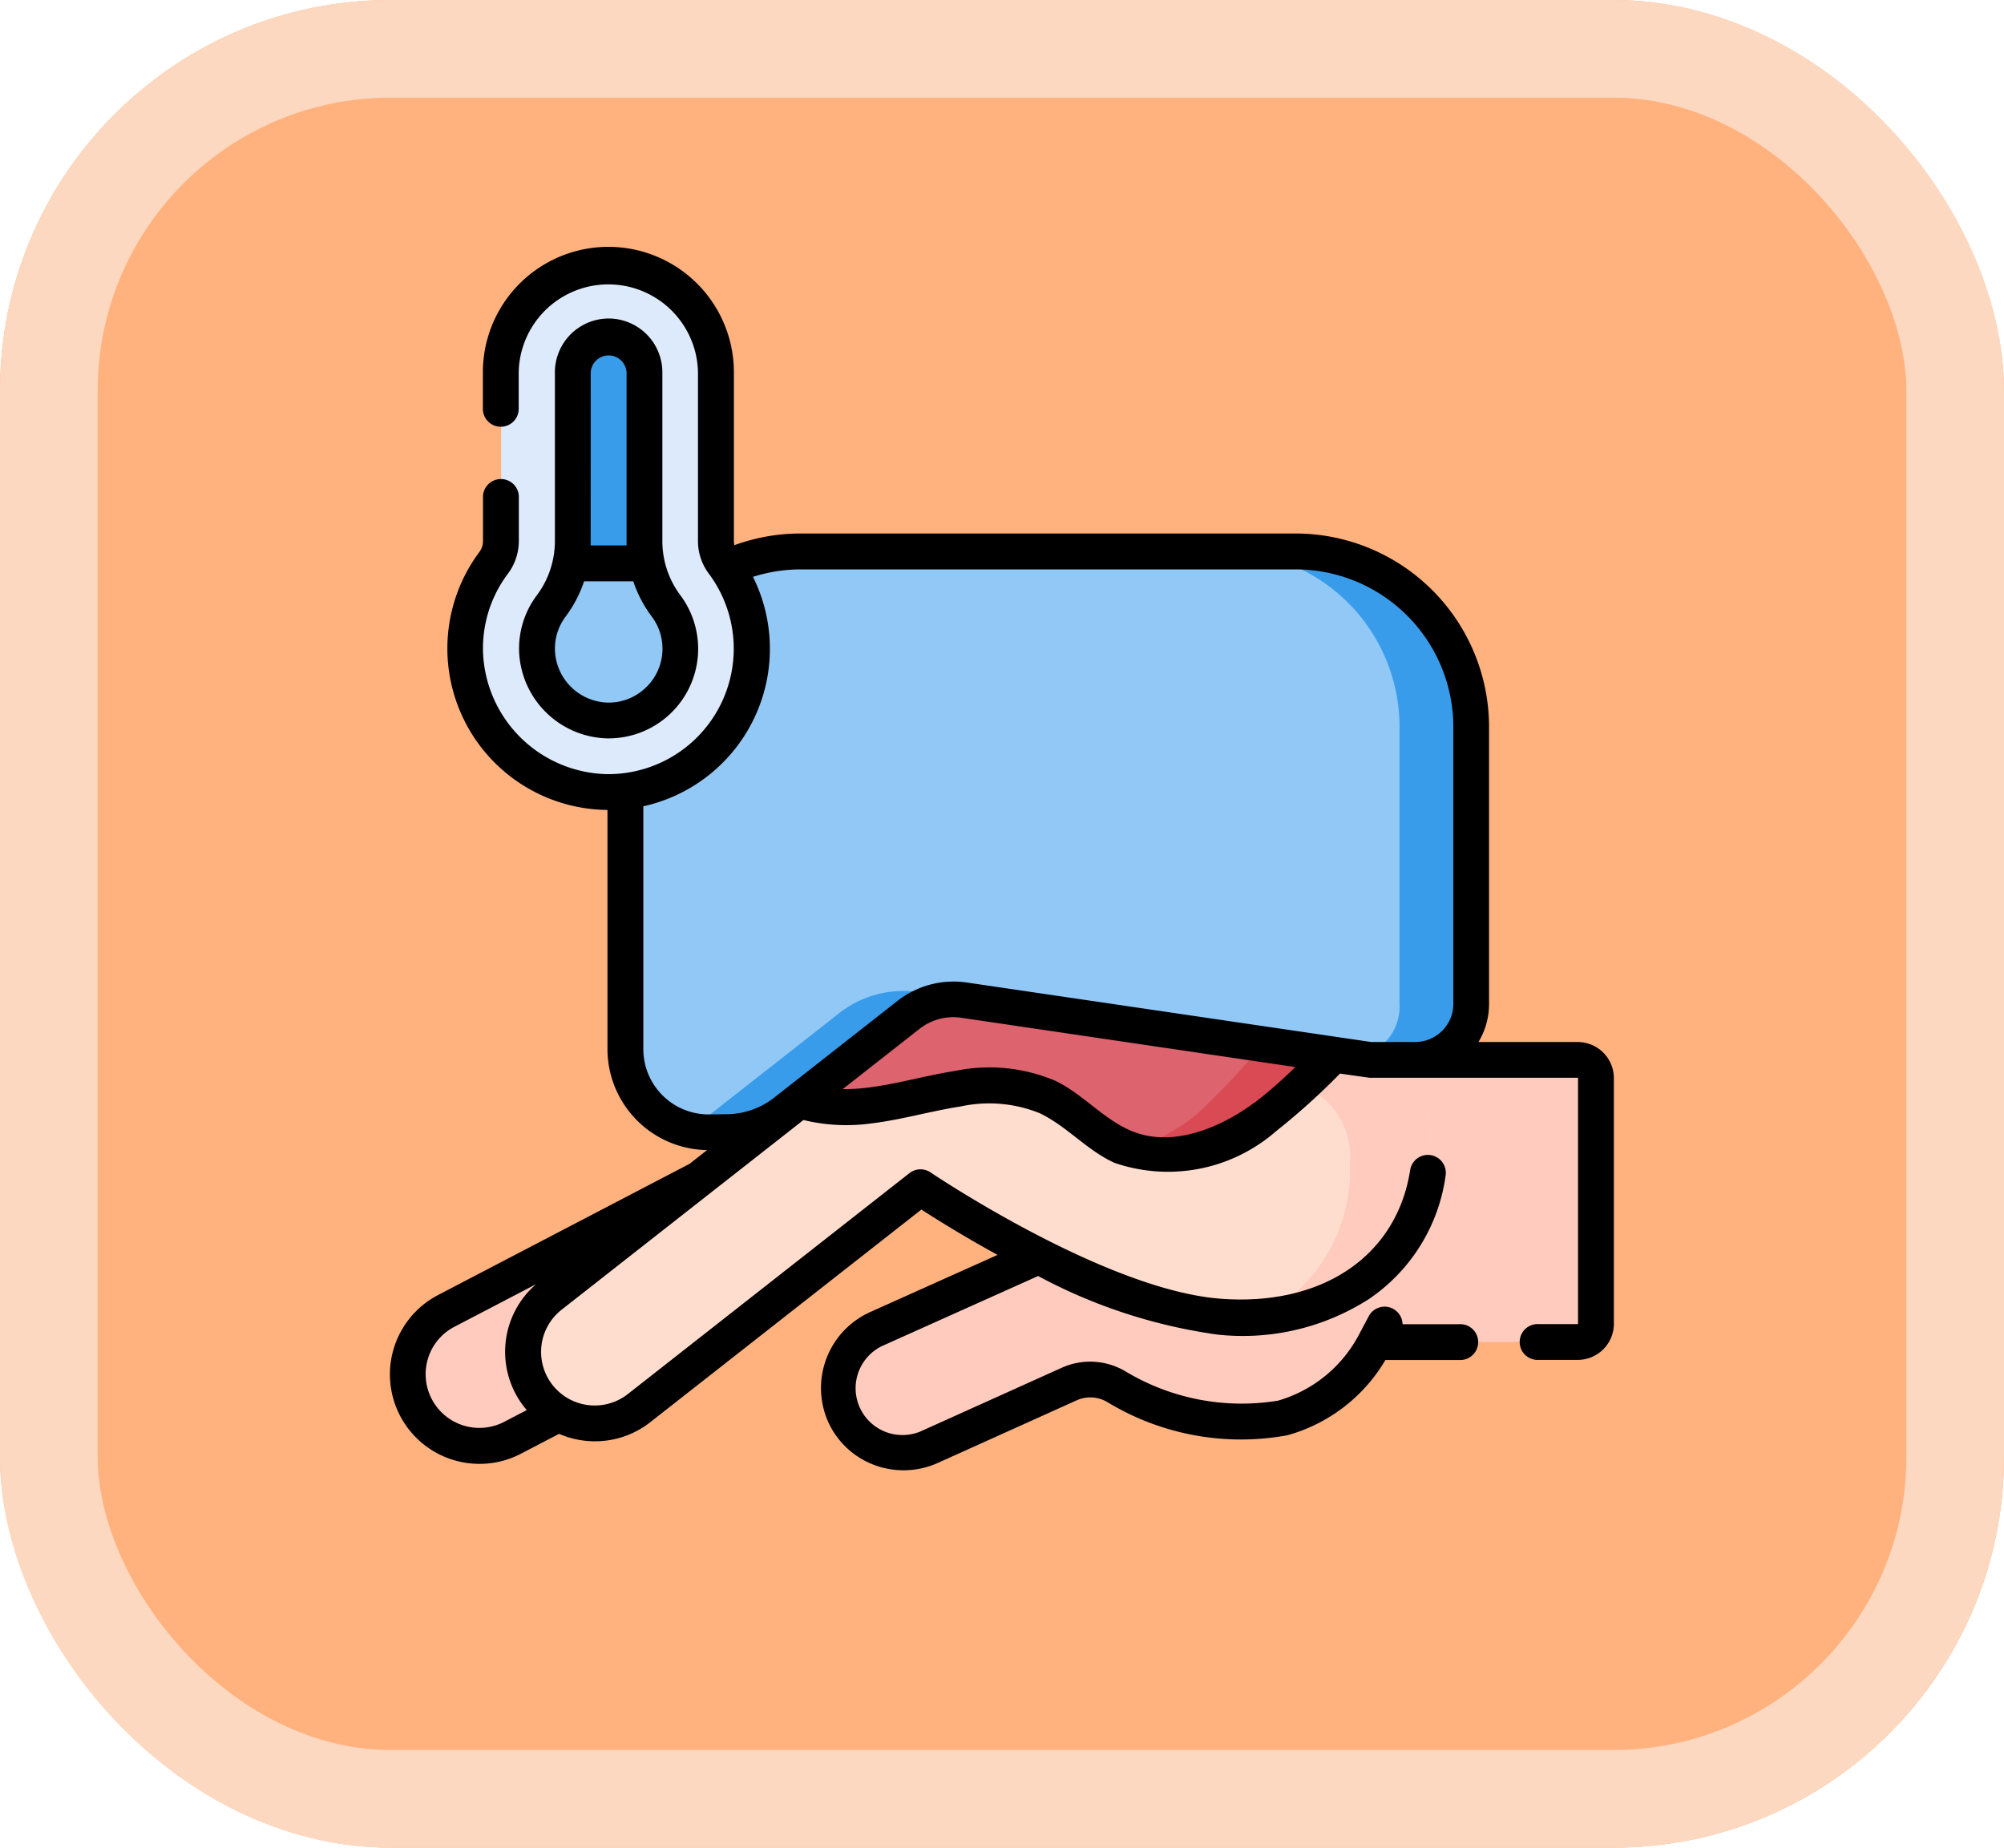 <svg xmlns="http://www.w3.org/2000/svg" width="61.554" height="56.767" viewBox="0 0 61.554 56.767">
  <g id="Grupo_1103515" data-name="Grupo 1103515" transform="translate(-334.621 -1399.423)">
    <g id="Rectángulo_401341" data-name="Rectángulo 401341" transform="translate(334.621 1399.423)" fill="#ffb27e" stroke="#fcd8c0" stroke-width="3">
      <rect width="61.554" height="56.767" rx="12" stroke="none"/>
      <rect x="1.5" y="1.5" width="58.554" height="53.767" rx="10.5" fill="none"/>
    </g>
    <g id="quemar" transform="translate(346.607 1407.007)">
      <path id="Trazado_885234" data-name="Trazado 885234" d="M101.626,145.3a2.943,2.943,0,0,0,1.783-.627l3.8-2.981a2.2,2.2,0,0,1,1.68-.446l11.8,1.74a9.208,9.208,0,0,0,1.343.1h.718a1.721,1.721,0,0,0,1.721-1.721v-8.512a5.39,5.39,0,0,0-5.39-5.39H103.889a5.39,5.39,0,0,0-5.389,5.39v9.9a2.557,2.557,0,0,0,2.587,2.557Z" transform="translate(-91.271 -118.106)" fill="#92c8f5"/>
      <g id="Grupo_1104066" data-name="Grupo 1104066" transform="translate(8.972 9.358)">
        <path id="Trazado_885235" data-name="Trazado 885235" d="M129.9,311.973a3.206,3.206,0,0,0-2.892.608l-3.8,2.981a2.944,2.944,0,0,1-.963.5,2.554,2.554,0,0,0,.844.133l.538-.006a2.944,2.944,0,0,0,1.783-.627l3.8-2.981a2.2,2.2,0,0,1,1.68-.446Z" transform="translate(-122.244 -298.352)" fill="#389cea"/>
        <path id="Trazado_885236" data-name="Trazado 885236" d="M351.077,127.463h-2.2a5.39,5.39,0,0,1,5.389,5.39v8.512a1.573,1.573,0,0,1-1.395,1.646,9.2,9.2,0,0,0,1.159.075h.718a1.721,1.721,0,0,0,1.721-1.721v-8.512A5.39,5.39,0,0,0,351.077,127.463Z" transform="translate(-332.237 -127.463)" fill="#389cea"/>
      </g>
      <g id="Grupo_1104067" data-name="Grupo 1104067" transform="translate(0.548 24.979)">
        <path id="Trazado_885237" data-name="Trazado 885237" d="M404.946,340.252h6.388a.559.559,0,0,1,.558.558v7.551a.558.558,0,0,1-.558.558h-6.779Z" transform="translate(-375.405 -340.252)" fill="#ffcbbe"/>
        <path id="Trazado_885238" data-name="Trazado 885238" d="M196.206,397.322a1.568,1.568,0,0,0-1.444-.087l-4.276,1.929a1.989,1.989,0,1,1-1.639-3.626l4.671-2.1,4.04-1.813c3.331-1.493,4.76-.011,6.93,1.481l-.27,2.727C201.928,400.032,197.481,398.075,196.206,397.322Z" transform="translate(-174.445 -387.282)" fill="#ffcbbe"/>
        <path id="Trazado_885239" data-name="Trazado 885239" d="M18.645,389.721l-7.928,4.136a2.2,2.2,0,0,1-2.038-3.9l7.928-4.136a2.2,2.2,0,0,1,2.038,3.9Z" transform="translate(-7.5 -382.247)" fill="#ffcbbe"/>
      </g>
      <path id="Trazado_885240" data-name="Trazado 885240" d="M83.61,319.25c0,3.559-2.749,5.687-6.491,5.4s-9.164-3.974-9.164-3.974l-8.639,6.778A2.2,2.2,0,1,1,56.6,324l11-8.635a2.2,2.2,0,0,1,1.68-.446l8.362,1.232,4.111.606A2.33,2.33,0,0,1,83.61,319.25Z" transform="translate(-51.667 -291.777)" fill="#ffddce"/>
      <g id="Grupo_1104068" data-name="Grupo 1104068" transform="translate(15.559 23.118)">
        <path id="Trazado_885241" data-name="Trazado 885241" d="M223.17,324.649a5.073,5.073,0,0,0,2.72-4.717,2.33,2.33,0,0,0-1.855-2.494l-4.111-.606-7.952-1.172.377-.3a2.2,2.2,0,0,1,1.68-.446l8.361,1.232,4.111.606a2.33,2.33,0,0,1,1.855,2.494A5.231,5.231,0,0,1,223.17,324.649Z" transform="translate(-211.973 -314.895)" fill="#ffcbbe"/>
      </g>
      <path id="Trazado_885242" data-name="Trazado 885242" d="M187.862,316.593l-3.008-.443-8.361-1.232a2.2,2.2,0,0,0-1.68.446l-3.352,2.63a4.8,4.8,0,0,0,2.115.169c.926-.109,1.826-.38,2.747-.522a4.731,4.731,0,0,1,2.744.253c.831.394,1.454,1.145,2.292,1.521a4.521,4.521,0,0,0,4.4-.909A23.51,23.51,0,0,0,187.862,316.593Z" transform="translate(-158.876 -291.776)" fill="#dd636e"/>
      <g id="Grupo_1104069" data-name="Grupo 1104069" transform="translate(22.724 24.495)">
        <path id="Trazado_885243" data-name="Trazado 885243" d="M313.645,333.655a21.827,21.827,0,0,1-2.119,2.235,6.163,6.163,0,0,1-1.959,1,4.676,4.676,0,0,0,4.162-1,23.5,23.5,0,0,0,2.1-1.913Z" transform="translate(-309.567 -333.655)" fill="#da4a54"/>
      </g>
      <path id="Trazado_885244" data-name="Trazado 885244" d="M39.151,15.986V10.8a3.3,3.3,0,0,0-6.607,0v5.183a1.116,1.116,0,0,1-.222.67,4.4,4.4,0,1,0,7.049,0A1.109,1.109,0,0,1,39.151,15.986Z" transform="translate(-29.136 -6.949)" fill="#ddeafb"/>
      <path id="Trazado_885245" data-name="Trazado 885245" d="M63.609,49.295a2.224,2.224,0,0,1-2.167-2.13,2.18,2.18,0,0,1,.437-1.389,3.338,3.338,0,0,0,.663-1.991V38.6a1.1,1.1,0,1,1,2.2,0v5.182a3.331,3.331,0,0,0,.662,1.99A2.2,2.2,0,0,1,63.643,49.3Z" transform="translate(-56.933 -34.747)" fill="#389cea"/>
      <path id="Trazado_885246" data-name="Trazado 885246" d="M64.818,132.458H62.47a3.33,3.33,0,0,1-.59,1.3,2.18,2.18,0,0,0-.437,1.389,2.224,2.224,0,0,0,2.167,2.13h.035a2.2,2.2,0,0,0,1.763-3.521A3.316,3.316,0,0,1,64.818,132.458Z" transform="translate(-56.933 -122.734)" fill="#92c8f5"/>
      <g id="Grupo_1104070" data-name="Grupo 1104070" transform="translate(-0.003 0)">
        <path id="Trazado_885250" data-name="Trazado 885250" d="M56.694,30a1.654,1.654,0,0,0-1.652,1.652v5.183A2.784,2.784,0,0,1,54.49,38.5a2.725,2.725,0,0,0-.547,1.737A2.78,2.78,0,0,0,56.651,42.9h.043a2.752,2.752,0,0,0,2.2-4.4,2.777,2.777,0,0,1-.551-1.659V31.652A1.654,1.654,0,0,0,56.694,30Zm-.551,1.652a.551.551,0,0,1,1.1,0v5.182c0,.046,0,.091,0,.137H56.141c0-.046,0-.091,0-.137Zm1.719,9.66A1.638,1.638,0,0,1,56.7,41.8h-.033a1.667,1.667,0,0,1-1.623-1.6,1.634,1.634,0,0,1,.327-1.042,3.863,3.863,0,0,0,.568-1.084h1.51a3.843,3.843,0,0,0,.568,1.083,1.65,1.65,0,0,1-.154,2.156Z" transform="translate(-49.981 -27.798)"/>
        <path id="Trazado_885251" data-name="Trazado 885251" d="M36.476,24.43h-3.05a2.257,2.257,0,0,0,.325-1.17V14.748a5.948,5.948,0,0,0-5.941-5.941h-15.2a5.909,5.909,0,0,0-2.038.359.578.578,0,0,1-.016-.129V3.855a3.855,3.855,0,0,0-7.71,0V5.009a.551.551,0,0,0,1.1,0V3.855a2.754,2.754,0,0,1,5.507,0V9.037a1.669,1.669,0,0,0,.33,1A3.854,3.854,0,0,1,6.645,16.2,3.894,3.894,0,0,1,2.851,12.47a3.814,3.814,0,0,1,.767-2.432,1.676,1.676,0,0,0,.332-1V7.652a.551.551,0,0,0-1.1,0V9.037a.568.568,0,0,1-.112.339A4.961,4.961,0,0,0,6.629,17.3h.044v7.344a3.107,3.107,0,0,0,3.059,3.107l-.536.421L1.466,32.206a2.749,2.749,0,0,0,1.281,5.185,2.73,2.73,0,0,0,1.267-.311l1.172-.611a2.772,2.772,0,0,0,1.1.229,2.74,2.74,0,0,0,1.7-.586l8.329-6.534c.445.288,1.288.817,2.34,1.393l-3.931,1.764a2.561,2.561,0,0,0-1.276,3.358,2.526,2.526,0,0,0,1.42,1.333,2.571,2.571,0,0,0,1.947-.061l4.277-1.929a1.022,1.022,0,0,1,.938.059,7.9,7.9,0,0,0,5.524,1.018A5.064,5.064,0,0,0,30.568,34.2h2.265a.551.551,0,1,0,0-1.1H31.094a.551.551,0,0,0-1.037-.247l-.283.532a4.094,4.094,0,0,1-2.508,2.065,6.918,6.918,0,0,1-4.681-.9,2.124,2.124,0,0,0-1.951-.115l-4.277,1.929a1.439,1.439,0,1,1-1.187-2.621L19.9,31.62a16.385,16.385,0,0,0,5.512,1.8,7.182,7.182,0,0,0,4.661-1.1,5.48,5.48,0,0,0,2.345-3.794.551.551,0,0,0-1.089-.168c-.409,2.647-2.7,4.2-5.832,3.959-3.552-.274-8.846-3.844-8.9-3.88a.551.551,0,0,0-.649.022L7.3,35.245a1.647,1.647,0,1,1-2.038-2.588l7.431-5.83a5.568,5.568,0,0,0,2.063.107c.934-.11,1.839-.381,2.767-.524a4.142,4.142,0,0,1,2.424.207c.838.4,1.452,1.143,2.3,1.526a5.046,5.046,0,0,0,4.961-.971A20.946,20.946,0,0,0,29.173,25.4s.887.129.914.129h6.389a.008.008,0,0,1,.008.008v7.552a.008.008,0,0,1-.008.008h-1.2a.551.551,0,1,0,0,1.1h1.2a1.11,1.11,0,0,0,1.109-1.109V25.54a1.11,1.11,0,0,0-1.109-1.109ZM3.5,36.1a1.65,1.65,0,0,1-2.337-1.955,1.633,1.633,0,0,1,.808-.965l2.509-1.309a2.745,2.745,0,0,0-.363,3.775c.025.032.051.062.077.092Zm23.048-9.811c-.5.378-2.264,1.557-3.846.846-.839-.377-1.449-1.122-2.283-1.517a5.181,5.181,0,0,0-3.064-.3c-.915.141-1.808.411-2.728.519a5.625,5.625,0,0,1-.728.04l2.369-1.859a1.68,1.68,0,0,1,1.26-.334L27.8,25.2A13.751,13.751,0,0,1,26.553,26.292ZM17.693,22.6a2.8,2.8,0,0,0-2.1.557l-3.8,2.982a2.406,2.406,0,0,1-1.449.51l-.539.006a2.007,2.007,0,0,1-2.031-2.007v-7.46a4.956,4.956,0,0,0,3.368-7.049,4.822,4.822,0,0,1,1.472-.229h15.2a4.845,4.845,0,0,1,4.84,4.839V23.26a1.172,1.172,0,0,1-1.17,1.17H30.128Z" transform="translate(0.003 0)"/>
      </g>
    </g>
  </g>
</svg>
